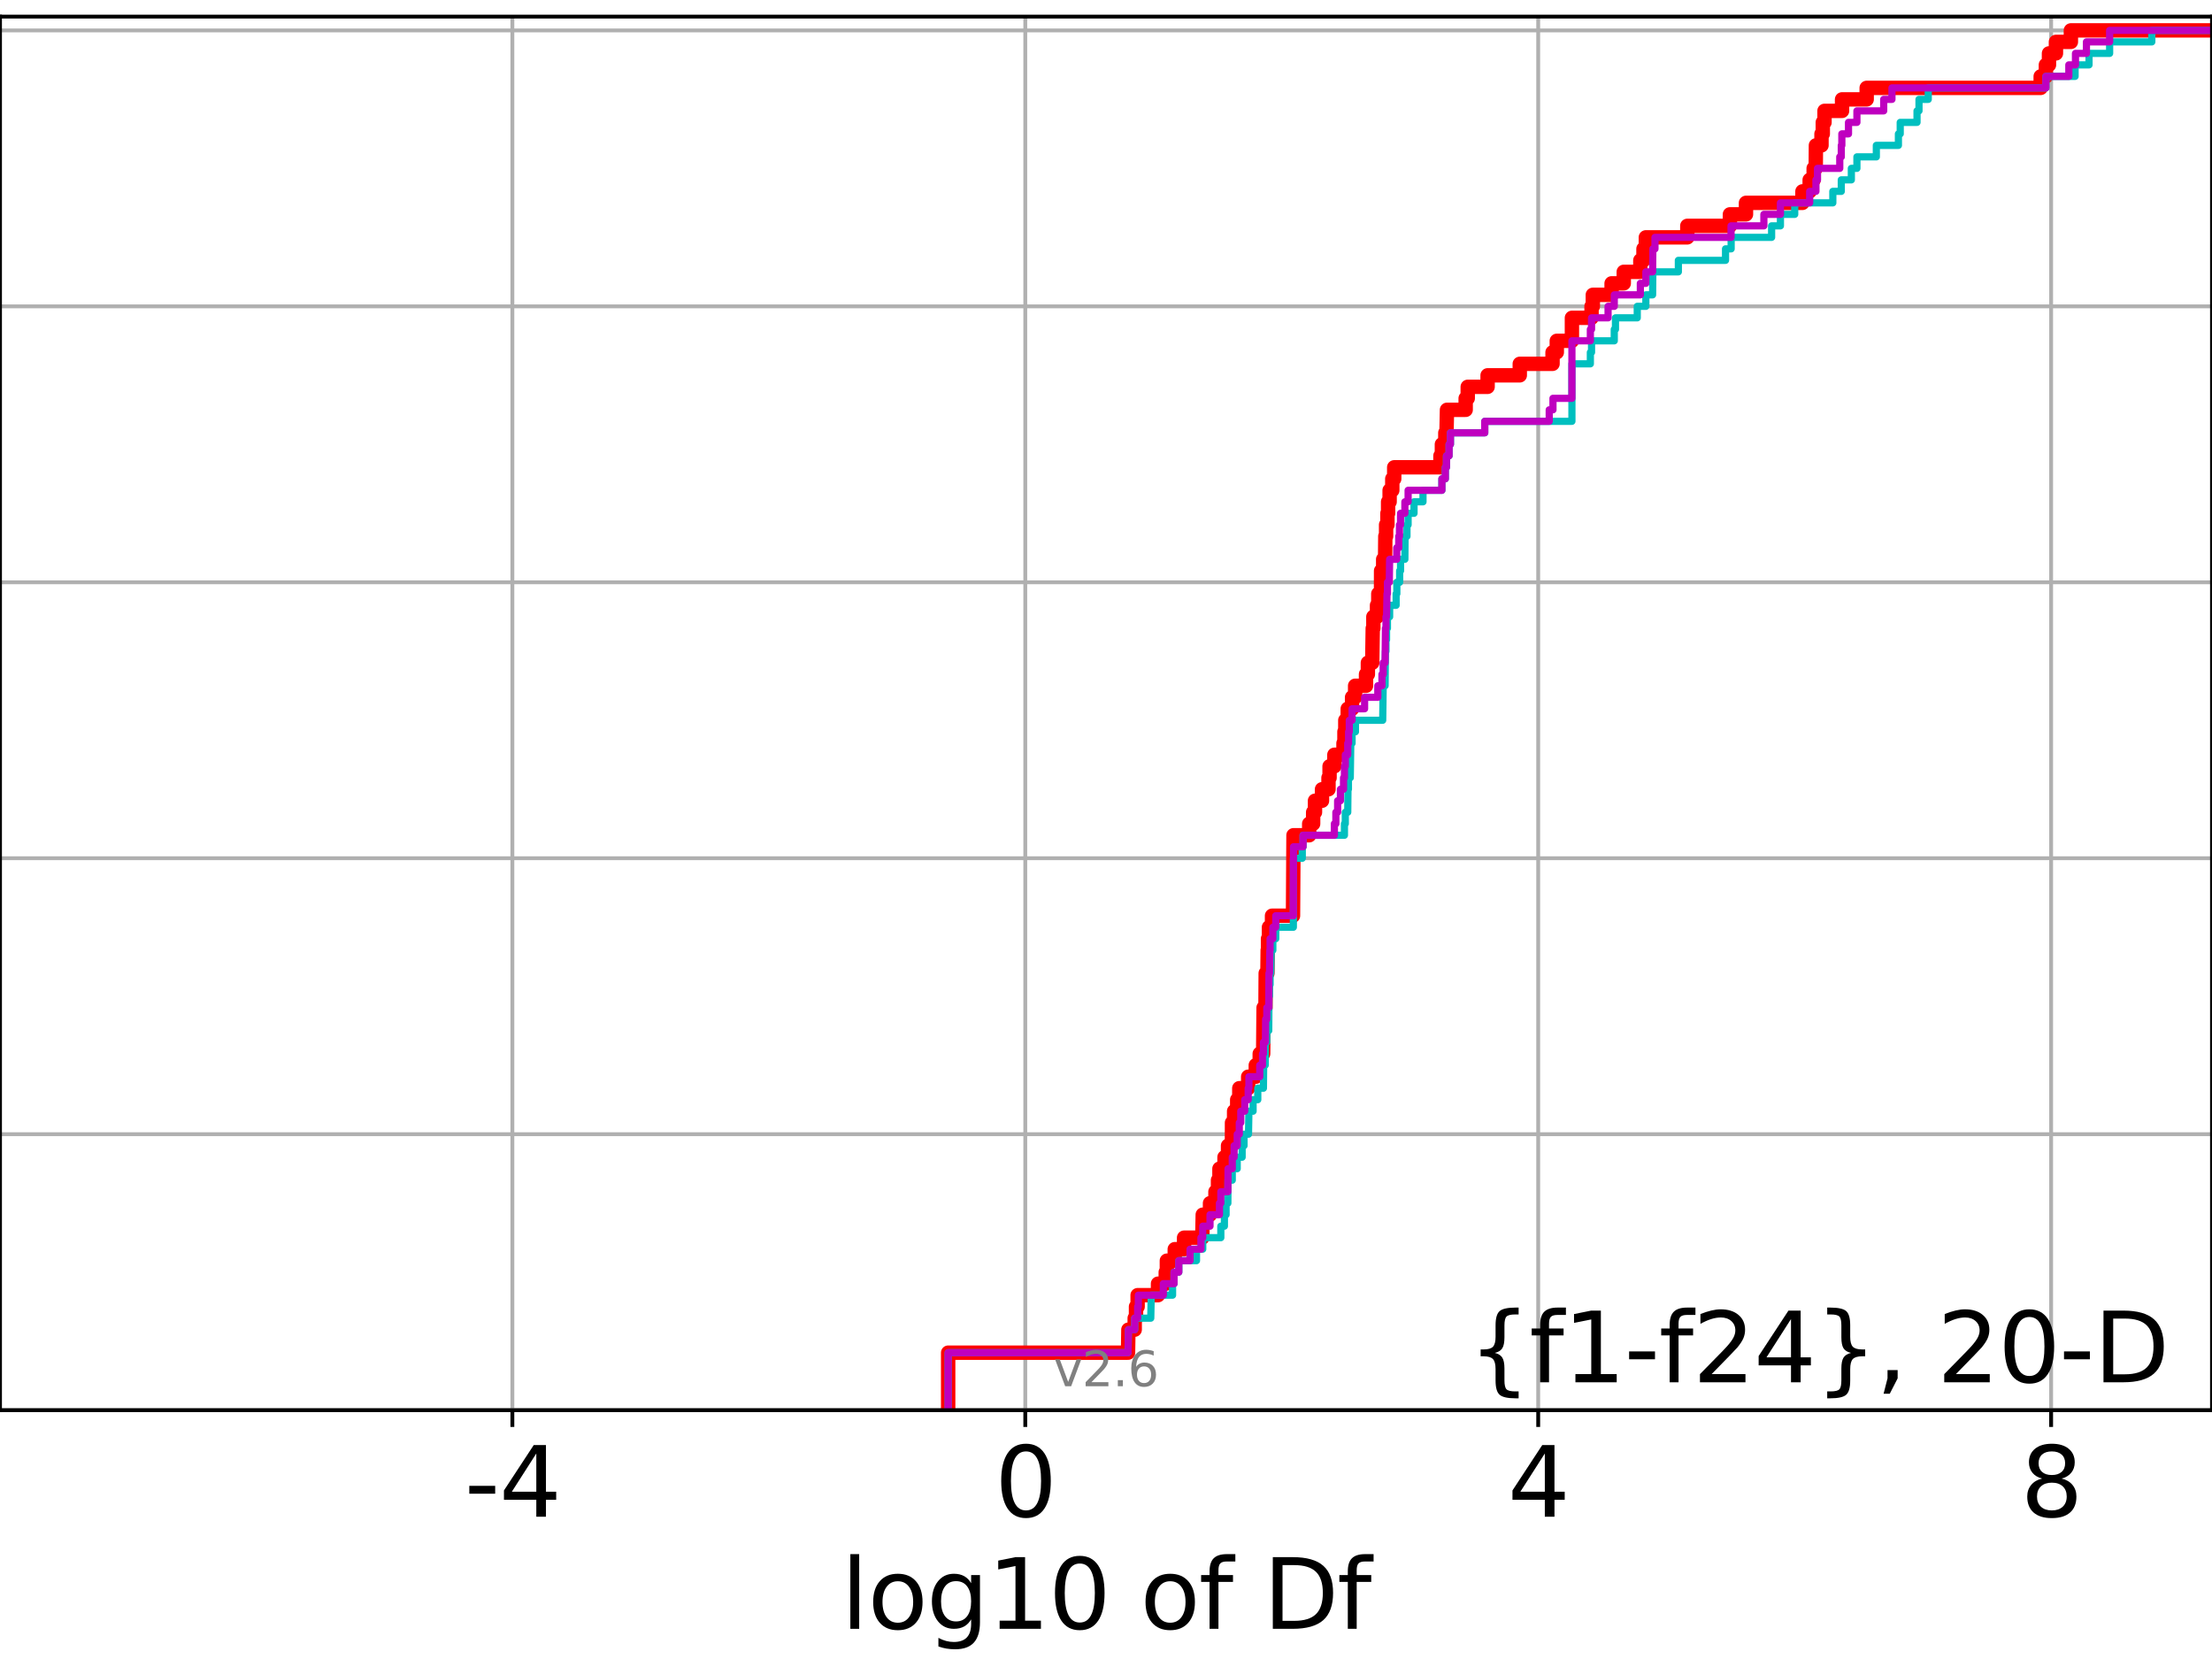 <?xml version="1.0" encoding="utf-8" standalone="no"?>
<!DOCTYPE svg PUBLIC "-//W3C//DTD SVG 1.1//EN"
  "http://www.w3.org/Graphics/SVG/1.1/DTD/svg11.dtd">
<svg xmlns:xlink="http://www.w3.org/1999/xlink" width="460.8pt" height="345.6pt" viewBox="0 0 460.8 345.6" xmlns="http://www.w3.org/2000/svg" version="1.1">
 <defs>
  <style type="text/css">*{stroke-linejoin: round; stroke-linecap: butt}</style>
 </defs>
 <g id="figure_1">
  <g id="patch_1">
   <path d="M 0 345.6 
L 460.8 345.6 
L 460.8 0 
L 0 0 
z
" style="fill: #ffffff"/>
  </g>
  <g id="axes_1">
   <g id="patch_2">
    <path d="M 0 293.76 
L 460.8 293.76 
L 460.8 3.456 
L 0 3.456 
z
" style="fill: #ffffff"/>
   </g>
   <g id="matplotlib.axis_1">
    <g id="xtick_1">
     <g id="line2d_1">
      <path d="M 106.735 293.76 
L 106.735 3.456 
" clip-path="url(#pf5f92efa69)" style="fill: none; stroke: #b0b0b0; stroke-width: 0.8; stroke-linecap: square"/>
     </g>
     <g id="line2d_2">
      <defs>
       <path id="m56b3658eca" d="M 0 0 
L 0 3.5 
" style="stroke: #000000; stroke-width: 0.8"/>
      </defs>
      <g>
       <use xlink:href="#m56b3658eca" x="106.735" y="293.76" style="stroke: #000000; stroke-width: 0.8"/>
      </g>
     </g>
     <g id="text_1">
      <!-- -4 -->
      <g transform="translate(96.765 315.957)scale(0.2 -0.2)">
       <defs>
        <path id="DejaVuSans-2d" d="M 313 2009 
L 1997 2009 
L 1997 1497 
L 313 1497 
L 313 2009 
z
" transform="scale(0.016)"/>
        <path id="DejaVuSans-34" d="M 2419 4116 
L 825 1625 
L 2419 1625 
L 2419 4116 
z
M 2253 4666 
L 3047 4666 
L 3047 1625 
L 3713 1625 
L 3713 1100 
L 3047 1100 
L 3047 0 
L 2419 0 
L 2419 1100 
L 313 1100 
L 313 1709 
L 2253 4666 
z
" transform="scale(0.016)"/>
       </defs>
       <use xlink:href="#DejaVuSans-2d"/>
       <use xlink:href="#DejaVuSans-34" x="36.084"/>
      </g>
     </g>
    </g>
    <g id="xtick_2">
     <g id="line2d_3">
      <path d="M 213.586 293.76 
L 213.586 3.456 
" clip-path="url(#pf5f92efa69)" style="fill: none; stroke: #b0b0b0; stroke-width: 0.8; stroke-linecap: square"/>
     </g>
     <g id="line2d_4">
      <g>
       <use xlink:href="#m56b3658eca" x="213.586" y="293.76" style="stroke: #000000; stroke-width: 0.8"/>
      </g>
     </g>
     <g id="text_2">
      <!-- 0 -->
      <g transform="translate(207.223 315.957)scale(0.2 -0.2)">
       <defs>
        <path id="DejaVuSans-30" d="M 2034 4250 
Q 1547 4250 1301 3770 
Q 1056 3291 1056 2328 
Q 1056 1369 1301 889 
Q 1547 409 2034 409 
Q 2525 409 2770 889 
Q 3016 1369 3016 2328 
Q 3016 3291 2770 3770 
Q 2525 4250 2034 4250 
z
M 2034 4750 
Q 2819 4750 3233 4129 
Q 3647 3509 3647 2328 
Q 3647 1150 3233 529 
Q 2819 -91 2034 -91 
Q 1250 -91 836 529 
Q 422 1150 422 2328 
Q 422 3509 836 4129 
Q 1250 4750 2034 4750 
z
" transform="scale(0.016)"/>
       </defs>
       <use xlink:href="#DejaVuSans-30"/>
      </g>
     </g>
    </g>
    <g id="xtick_3">
     <g id="line2d_5">
      <path d="M 320.437 293.76 
L 320.437 3.456 
" clip-path="url(#pf5f92efa69)" style="fill: none; stroke: #b0b0b0; stroke-width: 0.8; stroke-linecap: square"/>
     </g>
     <g id="line2d_6">
      <g>
       <use xlink:href="#m56b3658eca" x="320.437" y="293.76" style="stroke: #000000; stroke-width: 0.8"/>
      </g>
     </g>
     <g id="text_3">
      <!-- 4 -->
      <g transform="translate(314.074 315.957)scale(0.2 -0.2)">
       <use xlink:href="#DejaVuSans-34"/>
      </g>
     </g>
    </g>
    <g id="xtick_4">
     <g id="line2d_7">
      <path d="M 427.287 293.76 
L 427.287 3.456 
" clip-path="url(#pf5f92efa69)" style="fill: none; stroke: #b0b0b0; stroke-width: 0.8; stroke-linecap: square"/>
     </g>
     <g id="line2d_8">
      <g>
       <use xlink:href="#m56b3658eca" x="427.287" y="293.76" style="stroke: #000000; stroke-width: 0.8"/>
      </g>
     </g>
     <g id="text_4">
      <!-- 8 -->
      <g transform="translate(420.925 315.957)scale(0.2 -0.2)">
       <defs>
        <path id="DejaVuSans-38" d="M 2034 2216 
Q 1584 2216 1326 1975 
Q 1069 1734 1069 1313 
Q 1069 891 1326 650 
Q 1584 409 2034 409 
Q 2484 409 2743 651 
Q 3003 894 3003 1313 
Q 3003 1734 2745 1975 
Q 2488 2216 2034 2216 
z
M 1403 2484 
Q 997 2584 770 2862 
Q 544 3141 544 3541 
Q 544 4100 942 4425 
Q 1341 4750 2034 4750 
Q 2731 4750 3128 4425 
Q 3525 4100 3525 3541 
Q 3525 3141 3298 2862 
Q 3072 2584 2669 2484 
Q 3125 2378 3379 2068 
Q 3634 1759 3634 1313 
Q 3634 634 3220 271 
Q 2806 -91 2034 -91 
Q 1263 -91 848 271 
Q 434 634 434 1313 
Q 434 1759 690 2068 
Q 947 2378 1403 2484 
z
M 1172 3481 
Q 1172 3119 1398 2916 
Q 1625 2713 2034 2713 
Q 2441 2713 2670 2916 
Q 2900 3119 2900 3481 
Q 2900 3844 2670 4047 
Q 2441 4250 2034 4250 
Q 1625 4250 1398 4047 
Q 1172 3844 1172 3481 
z
" transform="scale(0.016)"/>
       </defs>
       <use xlink:href="#DejaVuSans-38"/>
      </g>
     </g>
    </g>
    <g id="text_5">
     <!-- log10 of Df -->
     <g transform="translate(175.214 339.313)scale(0.2 -0.2)">
      <defs>
       <path id="DejaVuSans-6c" d="M 603 4863 
L 1178 4863 
L 1178 0 
L 603 0 
L 603 4863 
z
" transform="scale(0.016)"/>
       <path id="DejaVuSans-6f" d="M 1959 3097 
Q 1497 3097 1228 2736 
Q 959 2375 959 1747 
Q 959 1119 1226 758 
Q 1494 397 1959 397 
Q 2419 397 2687 759 
Q 2956 1122 2956 1747 
Q 2956 2369 2687 2733 
Q 2419 3097 1959 3097 
z
M 1959 3584 
Q 2709 3584 3137 3096 
Q 3566 2609 3566 1747 
Q 3566 888 3137 398 
Q 2709 -91 1959 -91 
Q 1206 -91 779 398 
Q 353 888 353 1747 
Q 353 2609 779 3096 
Q 1206 3584 1959 3584 
z
" transform="scale(0.016)"/>
       <path id="DejaVuSans-67" d="M 2906 1791 
Q 2906 2416 2648 2759 
Q 2391 3103 1925 3103 
Q 1463 3103 1205 2759 
Q 947 2416 947 1791 
Q 947 1169 1205 825 
Q 1463 481 1925 481 
Q 2391 481 2648 825 
Q 2906 1169 2906 1791 
z
M 3481 434 
Q 3481 -459 3084 -895 
Q 2688 -1331 1869 -1331 
Q 1566 -1331 1297 -1286 
Q 1028 -1241 775 -1147 
L 775 -588 
Q 1028 -725 1275 -790 
Q 1522 -856 1778 -856 
Q 2344 -856 2625 -561 
Q 2906 -266 2906 331 
L 2906 616 
Q 2728 306 2450 153 
Q 2172 0 1784 0 
Q 1141 0 747 490 
Q 353 981 353 1791 
Q 353 2603 747 3093 
Q 1141 3584 1784 3584 
Q 2172 3584 2450 3431 
Q 2728 3278 2906 2969 
L 2906 3500 
L 3481 3500 
L 3481 434 
z
" transform="scale(0.016)"/>
       <path id="DejaVuSans-31" d="M 794 531 
L 1825 531 
L 1825 4091 
L 703 3866 
L 703 4441 
L 1819 4666 
L 2450 4666 
L 2450 531 
L 3481 531 
L 3481 0 
L 794 0 
L 794 531 
z
" transform="scale(0.016)"/>
       <path id="DejaVuSans-20" transform="scale(0.016)"/>
       <path id="DejaVuSans-66" d="M 2375 4863 
L 2375 4384 
L 1825 4384 
Q 1516 4384 1395 4259 
Q 1275 4134 1275 3809 
L 1275 3500 
L 2222 3500 
L 2222 3053 
L 1275 3053 
L 1275 0 
L 697 0 
L 697 3053 
L 147 3053 
L 147 3500 
L 697 3500 
L 697 3744 
Q 697 4328 969 4595 
Q 1241 4863 1831 4863 
L 2375 4863 
z
" transform="scale(0.016)"/>
       <path id="DejaVuSans-44" d="M 1259 4147 
L 1259 519 
L 2022 519 
Q 2988 519 3436 956 
Q 3884 1394 3884 2338 
Q 3884 3275 3436 3711 
Q 2988 4147 2022 4147 
L 1259 4147 
z
M 628 4666 
L 1925 4666 
Q 3281 4666 3915 4102 
Q 4550 3538 4550 2338 
Q 4550 1131 3912 565 
Q 3275 0 1925 0 
L 628 0 
L 628 4666 
z
" transform="scale(0.016)"/>
      </defs>
      <use xlink:href="#DejaVuSans-6c"/>
      <use xlink:href="#DejaVuSans-6f" x="27.783"/>
      <use xlink:href="#DejaVuSans-67" x="88.965"/>
      <use xlink:href="#DejaVuSans-31" x="152.441"/>
      <use xlink:href="#DejaVuSans-30" x="216.064"/>
      <use xlink:href="#DejaVuSans-20" x="279.688"/>
      <use xlink:href="#DejaVuSans-6f" x="311.475"/>
      <use xlink:href="#DejaVuSans-66" x="372.656"/>
      <use xlink:href="#DejaVuSans-20" x="407.861"/>
      <use xlink:href="#DejaVuSans-44" x="439.648"/>
      <use xlink:href="#DejaVuSans-66" x="516.65"/>
     </g>
    </g>
   </g>
   <g id="matplotlib.axis_2">
    <g id="ytick_1">
     <g id="line2d_9">
      <path d="M 0 293.76 
L 460.8 293.76 
" clip-path="url(#pf5f92efa69)" style="fill: none; stroke: #b0b0b0; stroke-width: 0.8; stroke-linecap: square"/>
     </g>
     <g id="line2d_10">
      <defs>
       <path id="m48fd2590d8" d="M 0 0 
L -3.5 0 
" style="stroke: #000000; stroke-width: 0.8"/>
      </defs>
      <g>
       <use xlink:href="#m48fd2590d8" x="0" y="293.76" style="stroke: #000000; stroke-width: 0.8"/>
      </g>
     </g>
    </g>
    <g id="ytick_2">
     <g id="line2d_11">
      <path d="M 0 236.274 
L 460.8 236.274 
" clip-path="url(#pf5f92efa69)" style="fill: none; stroke: #b0b0b0; stroke-width: 0.8; stroke-linecap: square"/>
     </g>
     <g id="line2d_12">
      <g>
       <use xlink:href="#m48fd2590d8" x="0" y="236.274" style="stroke: #000000; stroke-width: 0.8"/>
      </g>
     </g>
    </g>
    <g id="ytick_3">
     <g id="line2d_13">
      <path d="M 0 178.788 
L 460.8 178.788 
" clip-path="url(#pf5f92efa69)" style="fill: none; stroke: #b0b0b0; stroke-width: 0.8; stroke-linecap: square"/>
     </g>
     <g id="line2d_14">
      <g>
       <use xlink:href="#m48fd2590d8" x="0" y="178.788" style="stroke: #000000; stroke-width: 0.8"/>
      </g>
     </g>
    </g>
    <g id="ytick_4">
     <g id="line2d_15">
      <path d="M 0 121.302 
L 460.8 121.302 
" clip-path="url(#pf5f92efa69)" style="fill: none; stroke: #b0b0b0; stroke-width: 0.8; stroke-linecap: square"/>
     </g>
     <g id="line2d_16">
      <g>
       <use xlink:href="#m48fd2590d8" x="0" y="121.302" style="stroke: #000000; stroke-width: 0.8"/>
      </g>
     </g>
    </g>
    <g id="ytick_5">
     <g id="line2d_17">
      <path d="M 0 63.816 
L 460.8 63.816 
" clip-path="url(#pf5f92efa69)" style="fill: none; stroke: #b0b0b0; stroke-width: 0.8; stroke-linecap: square"/>
     </g>
     <g id="line2d_18">
      <g>
       <use xlink:href="#m48fd2590d8" x="0" y="63.816" style="stroke: #000000; stroke-width: 0.8"/>
      </g>
     </g>
    </g>
    <g id="ytick_6">
     <g id="line2d_19">
      <path d="M 0 6.33 
L 460.8 6.33 
" clip-path="url(#pf5f92efa69)" style="fill: none; stroke: #b0b0b0; stroke-width: 0.8; stroke-linecap: square"/>
     </g>
     <g id="line2d_20">
      <g>
       <use xlink:href="#m48fd2590d8" x="0" y="6.33" style="stroke: #000000; stroke-width: 0.8"/>
      </g>
     </g>
    </g>
   </g>
   <g id="line2d_21">
    <path d="M 197.521 293.76 
L 197.521 281.784 
L 234.99 281.784 
L 235.064 276.993 
L 236.379 276.993 
L 236.379 274.598 
L 236.652 274.598 
L 236.652 272.203 
L 236.989 272.203 
L 236.989 269.808 
L 241.236 269.808 
L 241.236 267.412 
L 242.847 267.412 
L 242.847 265.017 
L 243.079 265.017 
L 243.079 262.622 
L 244.724 262.622 
L 244.724 260.227 
L 246.668 260.227 
L 246.668 257.831 
L 250.458 257.831 
L 250.555 253.041 
L 252.068 253.041 
L 252.068 250.646 
L 253.203 250.646 
L 253.203 248.25 
L 253.732 248.25 
L 253.732 245.855 
L 254.034 245.855 
L 254.034 243.46 
L 255.089 243.46 
L 255.089 241.065 
L 255.821 241.065 
L 255.821 238.669 
L 256.636 238.669 
L 256.649 233.879 
L 257.089 233.879 
L 257.089 231.484 
L 257.731 231.484 
L 257.731 229.088 
L 258.168 229.088 
L 258.168 226.693 
L 260.019 226.693 
L 260.019 224.298 
L 261.605 224.298 
L 261.605 221.903 
L 262.424 221.903 
L 262.424 219.507 
L 263.139 219.507 
L 263.23 209.926 
L 263.623 209.926 
L 263.67 202.741 
L 264.03 202.741 
L 264.083 197.95 
L 264.152 197.95 
L 264.152 195.555 
L 264.348 195.555 
L 264.348 193.16 
L 264.987 193.16 
L 264.987 190.764 
L 269.356 190.764 
L 269.46 173.998 
L 272.731 173.998 
L 272.731 171.602 
L 273.552 171.602 
L 273.552 169.207 
L 273.937 169.207 
L 273.937 166.812 
L 275.398 166.812 
L 275.398 164.417 
L 276.751 164.417 
L 276.751 162.021 
L 276.974 162.021 
L 276.974 159.626 
L 277.977 159.626 
L 277.977 157.231 
L 279.875 157.231 
L 279.875 154.836 
L 280.071 154.836 
L 280.071 152.44 
L 280.253 152.44 
L 280.253 150.045 
L 280.76 150.045 
L 280.76 147.65 
L 281.661 147.65 
L 281.661 145.255 
L 282.3 145.255 
L 282.3 142.859 
L 284.566 142.859 
L 284.566 140.464 
L 284.953 140.464 
L 284.953 138.069 
L 285.86 138.069 
L 285.97 130.883 
L 286.097 130.883 
L 286.097 128.488 
L 286.858 128.488 
L 286.858 126.093 
L 287.124 126.093 
L 287.124 123.697 
L 287.695 123.697 
L 287.705 118.907 
L 288.141 118.907 
L 288.141 116.512 
L 288.541 116.512 
L 288.589 111.721 
L 288.749 111.721 
L 288.749 109.326 
L 289.028 109.326 
L 289.028 106.931 
L 289.166 106.931 
L 289.166 104.535 
L 289.484 104.535 
L 289.484 102.14 
L 290.038 102.14 
L 290.038 99.745 
L 290.441 99.745 
L 290.441 97.35 
L 300.07 97.35 
L 300.07 94.954 
L 300.374 94.954 
L 300.374 92.559 
L 301.088 92.559 
L 301.088 90.164 
L 301.33 90.164 
L 301.435 85.373 
L 305.326 85.373 
L 305.326 82.978 
L 305.755 82.978 
L 305.755 80.583 
L 309.896 80.583 
L 309.896 78.188 
L 316.597 78.188 
L 316.597 75.792 
L 323.423 75.792 
L 323.423 73.397 
L 324.308 73.397 
L 324.308 71.002 
L 327.46 71.002 
L 327.46 66.211 
L 331.547 66.211 
L 331.547 63.816 
L 331.815 63.816 
L 331.815 61.421 
L 335.726 61.421 
L 335.726 59.026 
L 338.259 59.026 
L 338.259 56.63 
L 341.713 56.63 
L 341.713 54.235 
L 342.367 54.235 
L 342.367 51.84 
L 342.861 51.84 
L 342.861 49.445 
L 351.498 49.445 
L 351.498 47.05 
L 360.373 47.05 
L 360.373 44.654 
L 363.72 44.654 
L 363.72 42.259 
L 375.484 42.259 
L 375.484 39.864 
L 376.987 39.864 
L 376.987 37.469 
L 377.818 37.469 
L 377.818 35.073 
L 378.252 35.073 
L 378.291 30.283 
L 379.451 30.283 
L 379.451 27.888 
L 379.72 27.888 
L 379.72 25.492 
L 380.078 25.492 
L 380.078 23.097 
L 383.734 23.097 
L 383.734 20.702 
L 388.863 20.702 
L 388.863 18.307 
L 425.114 18.307 
L 425.114 15.911 
L 426.196 15.911 
L 426.196 13.516 
L 426.841 13.516 
L 426.841 11.121 
L 428.29 11.121 
L 428.29 8.726 
L 431.403 8.726 
L 431.403 6.33 
L 431.403 6.33 
L 460.8 6.33 
L 460.8 6.33 
" clip-path="url(#pf5f92efa69)" style="fill: none; stroke: #ff0000; stroke-width: 3; stroke-linecap: square"/>
   </g>
   <g id="line2d_22">
    <path d="M 197.521 293.76 
L 197.521 281.784 
L 234.99 281.784 
L 235.064 276.993 
L 236.379 276.993 
L 236.379 274.598 
L 239.725 274.598 
L 239.822 269.808 
L 244.268 269.808 
L 244.268 267.412 
L 244.577 267.412 
L 244.577 265.017 
L 245.567 265.017 
L 245.567 262.622 
L 249.253 262.622 
L 249.253 260.227 
L 250.555 260.227 
L 250.555 257.831 
L 254.32 257.831 
L 254.32 255.436 
L 255.066 255.436 
L 255.066 253.041 
L 255.415 253.041 
L 255.415 250.646 
L 255.787 250.646 
L 255.821 245.855 
L 256.704 245.855 
L 256.704 243.46 
L 257.731 243.46 
L 257.731 241.065 
L 258.761 241.065 
L 258.761 238.669 
L 259.155 238.669 
L 259.155 236.274 
L 260.085 236.274 
L 260.171 231.484 
L 261.042 231.484 
L 261.042 229.088 
L 262.018 229.088 
L 262.018 226.693 
L 263.196 226.693 
L 263.245 221.903 
L 263.566 221.903 
L 263.606 217.112 
L 263.896 217.112 
L 263.896 214.717 
L 264.301 214.717 
L 264.348 207.531 
L 264.453 207.531 
L 264.453 205.136 
L 264.584 205.136 
L 264.584 202.741 
L 264.72 202.741 
L 264.825 197.95 
L 265.156 197.95 
L 265.156 195.555 
L 265.76 195.555 
L 265.76 193.16 
L 269.429 193.16 
L 269.46 178.788 
L 271.289 178.788 
L 271.289 176.393 
L 271.454 176.393 
L 271.454 173.998 
L 280.071 173.998 
L 280.071 171.602 
L 280.253 171.602 
L 280.253 169.207 
L 280.76 169.207 
L 280.809 164.417 
L 280.902 164.417 
L 280.902 162.021 
L 281.285 162.021 
L 281.391 154.836 
L 281.661 154.836 
L 281.661 152.44 
L 282.366 152.44 
L 282.366 150.045 
L 288.041 150.045 
L 288.144 142.859 
L 288.541 142.859 
L 288.61 135.674 
L 288.724 135.674 
L 288.724 133.278 
L 288.844 133.278 
L 288.844 130.883 
L 289.028 130.883 
L 289.028 128.488 
L 289.484 128.488 
L 289.484 126.093 
L 290.838 126.093 
L 290.838 123.697 
L 290.986 123.697 
L 290.986 121.302 
L 291.572 121.302 
L 291.572 118.907 
L 291.761 118.907 
L 291.761 116.512 
L 292.661 116.512 
L 292.704 111.721 
L 293.097 111.721 
L 293.097 109.326 
L 293.335 109.326 
L 293.335 106.931 
L 294.569 106.931 
L 294.569 104.535 
L 296.438 104.535 
L 296.438 102.14 
L 300.374 102.14 
L 300.374 99.745 
L 301.088 99.745 
L 301.088 97.35 
L 301.33 97.35 
L 301.33 94.954 
L 301.873 94.954 
L 301.873 92.559 
L 302.153 92.559 
L 302.153 90.164 
L 309.303 90.164 
L 309.303 87.769 
L 327.46 87.769 
L 327.46 75.792 
L 331.301 75.792 
L 331.301 73.397 
L 331.547 73.397 
L 331.547 71.002 
L 336.282 71.002 
L 336.282 68.607 
L 336.532 68.607 
L 336.532 66.211 
L 341.07 66.211 
L 341.07 63.816 
L 342.861 63.816 
L 342.861 61.421 
L 344.266 61.421 
L 344.317 56.63 
L 349.634 56.63 
L 349.634 54.235 
L 359.459 54.235 
L 359.459 51.84 
L 360.629 51.84 
L 360.629 49.445 
L 369.058 49.445 
L 369.058 47.05 
L 370.895 47.05 
L 370.895 44.654 
L 373.872 44.654 
L 373.872 42.259 
L 381.811 42.259 
L 381.811 39.864 
L 383.575 39.864 
L 383.575 37.469 
L 385.67 37.469 
L 385.67 35.073 
L 386.83 35.073 
L 386.83 32.678 
L 390.876 32.678 
L 390.876 30.283 
L 395.475 30.283 
L 395.475 27.888 
L 395.852 27.888 
L 395.852 25.492 
L 399.351 25.492 
L 399.351 23.097 
L 399.762 23.097 
L 399.762 20.702 
L 401.69 20.702 
L 401.69 18.307 
L 426.196 18.307 
L 426.196 15.911 
L 432.279 15.911 
L 432.279 13.516 
L 435.181 13.516 
L 435.181 11.121 
L 439.474 11.121 
L 439.474 8.726 
L 448.263 8.726 
L 448.263 6.33 
L 448.263 6.33 
L 460.8 6.33 
L 460.8 6.33 
" clip-path="url(#pf5f92efa69)" style="fill: none; stroke: #00bfbf; stroke-width: 1.5; stroke-linecap: square"/>
   </g>
   <g id="line2d_23">
    <path d="M 197.521 293.76 
L 197.521 281.784 
L 234.99 281.784 
L 235.064 276.993 
L 236.379 276.993 
L 236.379 274.598 
L 236.989 274.598 
L 236.989 272.203 
L 237.138 272.203 
L 237.138 269.808 
L 242.339 269.808 
L 242.339 267.412 
L 244.577 267.412 
L 244.577 265.017 
L 245.567 265.017 
L 245.567 262.622 
L 247.905 262.622 
L 247.905 260.227 
L 250.18 260.227 
L 250.18 257.831 
L 250.555 257.831 
L 250.555 255.436 
L 252.068 255.436 
L 252.068 253.041 
L 254.034 253.041 
L 254.034 250.646 
L 254.32 250.646 
L 254.32 248.25 
L 255.787 248.25 
L 255.821 243.46 
L 256.704 243.46 
L 256.704 241.065 
L 257.089 241.065 
L 257.089 238.669 
L 257.731 238.669 
L 257.731 236.274 
L 258.168 236.274 
L 258.168 233.879 
L 258.477 233.879 
L 258.477 231.484 
L 259.295 231.484 
L 259.295 229.088 
L 260.019 229.088 
L 260.019 226.693 
L 260.171 226.693 
L 260.171 224.298 
L 262.424 224.298 
L 262.424 221.903 
L 263.009 221.903 
L 263.009 219.507 
L 263.2 219.507 
L 263.2 217.112 
L 263.606 217.112 
L 263.653 212.322 
L 263.896 212.322 
L 263.896 209.926 
L 264.291 209.926 
L 264.348 202.741 
L 264.453 202.741 
L 264.533 197.95 
L 264.584 197.95 
L 264.584 195.555 
L 265.156 195.555 
L 265.156 193.16 
L 265.76 193.16 
L 265.76 190.764 
L 269.429 190.764 
L 269.46 176.393 
L 271.454 176.393 
L 271.454 173.998 
L 277.977 173.998 
L 277.977 171.602 
L 278.285 171.602 
L 278.285 169.207 
L 278.653 169.207 
L 278.653 166.812 
L 279.236 166.812 
L 279.236 164.417 
L 279.88 164.417 
L 279.88 162.021 
L 280.071 162.021 
L 280.071 159.626 
L 280.253 159.626 
L 280.253 157.231 
L 280.76 157.231 
L 280.76 154.836 
L 280.934 154.836 
L 280.934 152.44 
L 281.079 152.44 
L 281.079 150.045 
L 281.661 150.045 
L 281.661 147.65 
L 284.27 147.65 
L 284.27 145.255 
L 287.022 145.255 
L 287.022 142.859 
L 287.889 142.859 
L 287.889 140.464 
L 288.141 140.464 
L 288.141 138.069 
L 288.541 138.069 
L 288.61 130.883 
L 288.724 130.883 
L 288.724 128.488 
L 288.844 128.488 
L 288.942 123.697 
L 289.028 123.697 
L 289.028 121.302 
L 289.414 121.302 
L 289.484 116.512 
L 290.962 116.512 
L 290.962 114.116 
L 291.385 114.116 
L 291.385 111.721 
L 291.537 111.721 
L 291.537 109.326 
L 291.761 109.326 
L 291.761 106.931 
L 292.661 106.931 
L 292.661 104.535 
L 293.335 104.535 
L 293.335 102.14 
L 300.374 102.14 
L 300.374 99.745 
L 301.088 99.745 
L 301.088 97.35 
L 301.33 97.35 
L 301.33 94.954 
L 301.873 94.954 
L 301.873 92.559 
L 302.153 92.559 
L 302.153 90.164 
L 309.303 90.164 
L 309.303 87.769 
L 322.73 87.769 
L 322.73 85.373 
L 323.512 85.373 
L 323.512 82.978 
L 327.46 82.978 
L 327.46 71.002 
L 331.301 71.002 
L 331.301 68.607 
L 331.547 68.607 
L 331.547 66.211 
L 334.99 66.211 
L 334.99 63.816 
L 336.282 63.816 
L 336.282 61.421 
L 341.713 61.421 
L 341.713 59.026 
L 342.861 59.026 
L 342.861 56.63 
L 344.266 56.63 
L 344.317 51.84 
L 344.762 51.84 
L 344.762 49.445 
L 360.609 49.445 
L 360.609 47.05 
L 367.447 47.05 
L 367.447 44.654 
L 370.895 44.654 
L 370.895 42.259 
L 376.987 42.259 
L 376.987 39.864 
L 378.291 39.864 
L 378.291 37.469 
L 378.619 37.469 
L 378.619 35.073 
L 383.256 35.073 
L 383.256 32.678 
L 383.575 32.678 
L 383.575 30.283 
L 383.689 30.283 
L 383.689 27.888 
L 385.077 27.888 
L 385.077 25.492 
L 386.83 25.492 
L 386.83 23.097 
L 392.41 23.097 
L 392.41 20.702 
L 394.128 20.702 
L 394.128 18.307 
L 426.196 18.307 
L 426.196 15.911 
L 430.974 15.911 
L 430.974 13.516 
L 432.359 13.516 
L 432.359 11.121 
L 434.643 11.121 
L 434.643 8.726 
L 439.474 8.726 
L 439.474 6.33 
L 439.474 6.33 
L 460.8 6.33 
L 460.8 6.33 
" clip-path="url(#pf5f92efa69)" style="fill: none; stroke: #bf00bf; stroke-width: 1.5; stroke-linecap: square"/>
   </g>
   <g id="patch_3">
    <path d="M 0 293.76 
L 0 3.456 
" style="fill: none; stroke: #000000; stroke-width: 0.8; stroke-linejoin: miter; stroke-linecap: square"/>
   </g>
   <g id="patch_4">
    <path d="M 460.8 293.76 
L 460.8 3.456 
" style="fill: none; stroke: #000000; stroke-width: 0.8; stroke-linejoin: miter; stroke-linecap: square"/>
   </g>
   <g id="patch_5">
    <path d="M 0 293.76 
L 460.8 293.76 
" style="fill: none; stroke: #000000; stroke-width: 0.8; stroke-linejoin: miter; stroke-linecap: square"/>
   </g>
   <g id="patch_6">
    <path d="M 0 3.456 
L 460.8 3.456 
" style="fill: none; stroke: #000000; stroke-width: 0.8; stroke-linejoin: miter; stroke-linecap: square"/>
   </g>
   <g id="text_6">
    <!-- {f1-f24}, 20-D -->
    <g transform="translate(305.884 287.954)scale(0.2 -0.2)">
     <defs>
      <path id="DejaVuSans-7b" d="M 3272 -594 
L 3272 -1044 
L 3078 -1044 
Q 2300 -1044 2036 -812 
Q 1772 -581 1772 109 
L 1772 856 
Q 1772 1328 1603 1509 
Q 1434 1691 991 1691 
L 800 1691 
L 800 2138 
L 991 2138 
Q 1438 2138 1605 2317 
Q 1772 2497 1772 2963 
L 1772 3713 
Q 1772 4403 2036 4633 
Q 2300 4863 3078 4863 
L 3272 4863 
L 3272 4416 
L 3059 4416 
Q 2619 4416 2484 4278 
Q 2350 4141 2350 3700 
L 2350 2925 
Q 2350 2434 2208 2212 
Q 2066 1991 1722 1913 
Q 2069 1828 2209 1606 
Q 2350 1384 2350 897 
L 2350 122 
Q 2350 -319 2484 -456 
Q 2619 -594 3059 -594 
L 3272 -594 
z
" transform="scale(0.016)"/>
      <path id="DejaVuSans-32" d="M 1228 531 
L 3431 531 
L 3431 0 
L 469 0 
L 469 531 
Q 828 903 1448 1529 
Q 2069 2156 2228 2338 
Q 2531 2678 2651 2914 
Q 2772 3150 2772 3378 
Q 2772 3750 2511 3984 
Q 2250 4219 1831 4219 
Q 1534 4219 1204 4116 
Q 875 4013 500 3803 
L 500 4441 
Q 881 4594 1212 4672 
Q 1544 4750 1819 4750 
Q 2544 4750 2975 4387 
Q 3406 4025 3406 3419 
Q 3406 3131 3298 2873 
Q 3191 2616 2906 2266 
Q 2828 2175 2409 1742 
Q 1991 1309 1228 531 
z
" transform="scale(0.016)"/>
      <path id="DejaVuSans-7d" d="M 800 -594 
L 1019 -594 
Q 1456 -594 1589 -459 
Q 1722 -325 1722 122 
L 1722 897 
Q 1722 1384 1862 1606 
Q 2003 1828 2350 1913 
Q 2003 1991 1862 2212 
Q 1722 2434 1722 2925 
L 1722 3700 
Q 1722 4144 1589 4280 
Q 1456 4416 1019 4416 
L 800 4416 
L 800 4863 
L 997 4863 
Q 1775 4863 2036 4633 
Q 2297 4403 2297 3713 
L 2297 2963 
Q 2297 2497 2465 2317 
Q 2634 2138 3078 2138 
L 3272 2138 
L 3272 1691 
L 3078 1691 
Q 2634 1691 2465 1509 
Q 2297 1328 2297 856 
L 2297 109 
Q 2297 -581 2036 -812 
Q 1775 -1044 997 -1044 
L 800 -1044 
L 800 -594 
z
" transform="scale(0.016)"/>
      <path id="DejaVuSans-2c" d="M 750 794 
L 1409 794 
L 1409 256 
L 897 -744 
L 494 -744 
L 750 256 
L 750 794 
z
" transform="scale(0.016)"/>
     </defs>
     <use xlink:href="#DejaVuSans-7b"/>
     <use xlink:href="#DejaVuSans-66" x="63.623"/>
     <use xlink:href="#DejaVuSans-31" x="98.828"/>
     <use xlink:href="#DejaVuSans-2d" x="162.451"/>
     <use xlink:href="#DejaVuSans-66" x="198.535"/>
     <use xlink:href="#DejaVuSans-32" x="233.74"/>
     <use xlink:href="#DejaVuSans-34" x="297.363"/>
     <use xlink:href="#DejaVuSans-7d" x="360.986"/>
     <use xlink:href="#DejaVuSans-2c" x="424.609"/>
     <use xlink:href="#DejaVuSans-20" x="456.396"/>
     <use xlink:href="#DejaVuSans-32" x="488.184"/>
     <use xlink:href="#DejaVuSans-30" x="551.807"/>
     <use xlink:href="#DejaVuSans-2d" x="615.43"/>
     <use xlink:href="#DejaVuSans-44" x="651.514"/>
    </g>
   </g>
   <g id="text_7">
    <!-- v2.6 -->
    <g style="fill: #808080" transform="translate(219.489 288.777)scale(0.1 -0.1)">
     <defs>
      <path id="DejaVuSans-76" d="M 191 3500 
L 800 3500 
L 1894 563 
L 2988 3500 
L 3597 3500 
L 2284 0 
L 1503 0 
L 191 3500 
z
" transform="scale(0.016)"/>
      <path id="DejaVuSans-2e" d="M 684 794 
L 1344 794 
L 1344 0 
L 684 0 
L 684 794 
z
" transform="scale(0.016)"/>
      <path id="DejaVuSans-36" d="M 2113 2584 
Q 1688 2584 1439 2293 
Q 1191 2003 1191 1497 
Q 1191 994 1439 701 
Q 1688 409 2113 409 
Q 2538 409 2786 701 
Q 3034 994 3034 1497 
Q 3034 2003 2786 2293 
Q 2538 2584 2113 2584 
z
M 3366 4563 
L 3366 3988 
Q 3128 4100 2886 4159 
Q 2644 4219 2406 4219 
Q 1781 4219 1451 3797 
Q 1122 3375 1075 2522 
Q 1259 2794 1537 2939 
Q 1816 3084 2150 3084 
Q 2853 3084 3261 2657 
Q 3669 2231 3669 1497 
Q 3669 778 3244 343 
Q 2819 -91 2113 -91 
Q 1303 -91 875 529 
Q 447 1150 447 2328 
Q 447 3434 972 4092 
Q 1497 4750 2381 4750 
Q 2619 4750 2861 4703 
Q 3103 4656 3366 4563 
z
" transform="scale(0.016)"/>
     </defs>
     <use xlink:href="#DejaVuSans-76"/>
     <use xlink:href="#DejaVuSans-32" x="59.18"/>
     <use xlink:href="#DejaVuSans-2e" x="122.803"/>
     <use xlink:href="#DejaVuSans-36" x="154.59"/>
    </g>
   </g>
  </g>
 </g>
 <defs>
  <clipPath id="pf5f92efa69">
   <rect x="0" y="3.456" width="460.8" height="290.304"/>
  </clipPath>
 </defs>
</svg>
